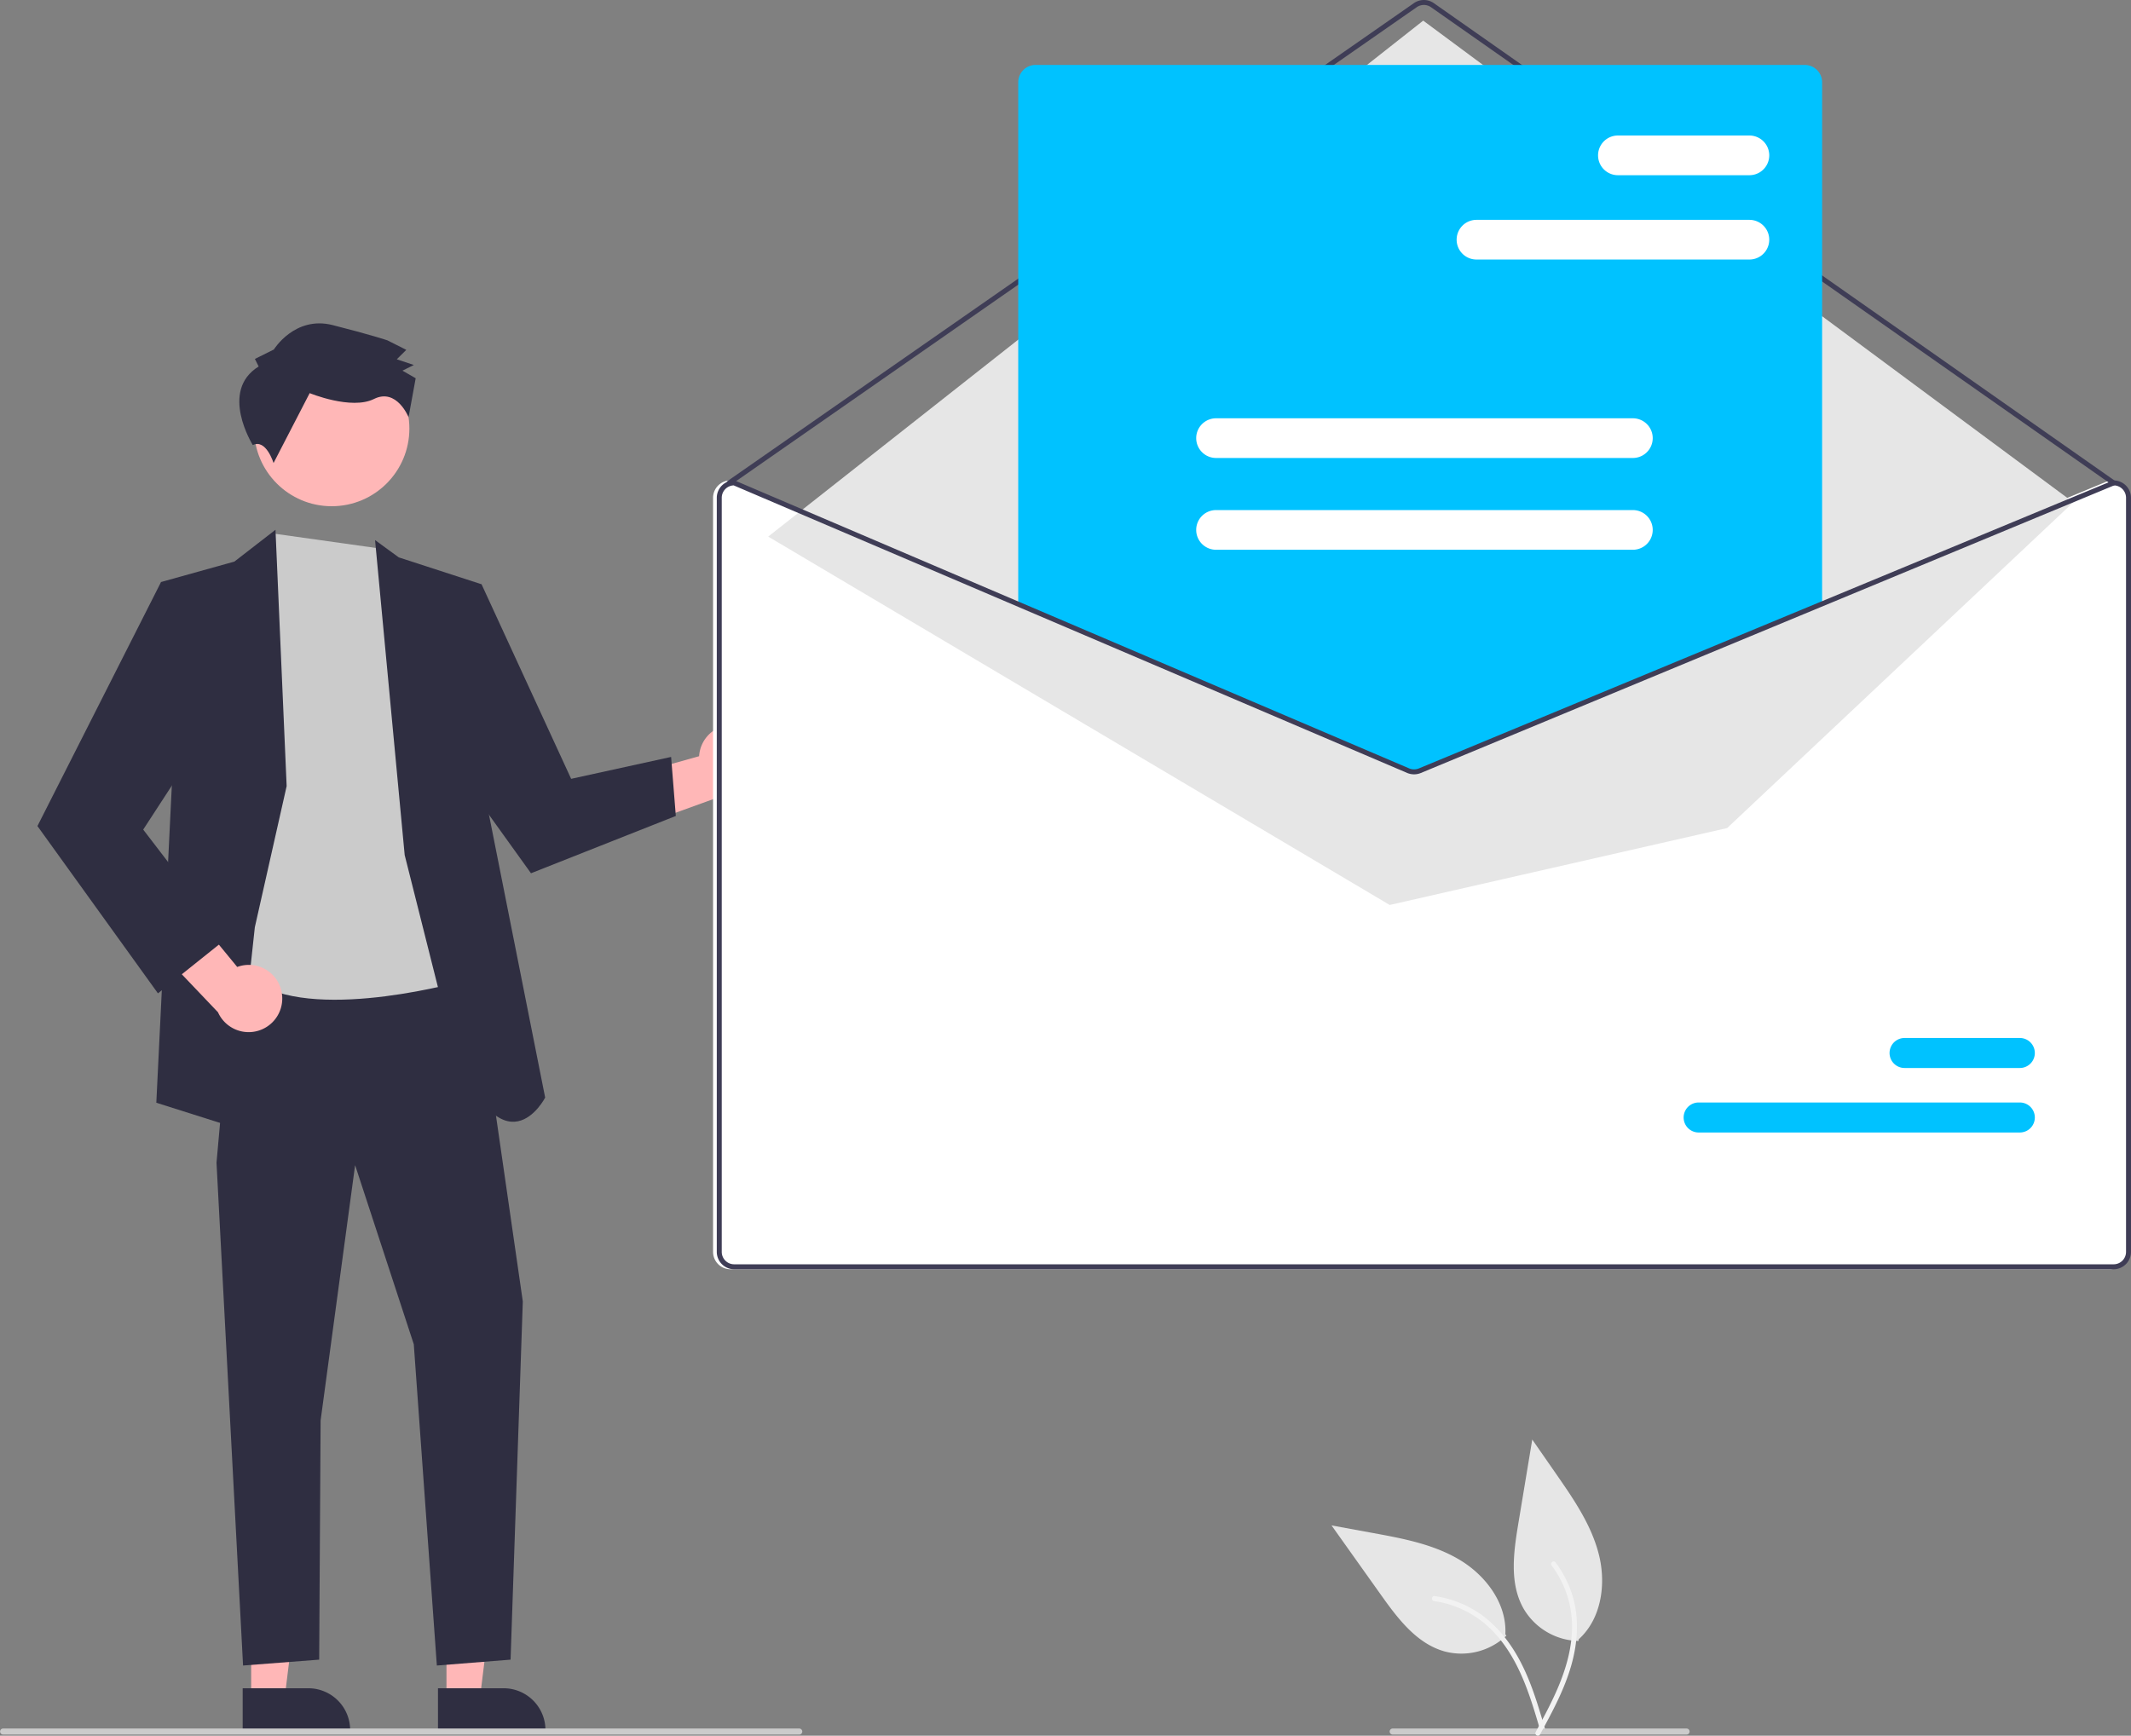 <svg xmlns="http://www.w3.org/2000/svg" width="747.251" height="608.753" viewBox="0 0 747.251 608.753"><rect x="0" y="0" width="747.251" height="608.753" fill="#808080" stroke="none"/><g transform="translate(0)"><path d="M515.7,705.883a22.9,22.9,0,0,1-21.775,5.5c-9.73-2.762-16.333-11.54-22.193-19.783l-17.342-24.376L469,669.9c10.51,1.927,21.28,3.95,30.433,9.464s16.484,15.359,15.9,26.028" transform="translate(12.524 -132.218)" fill="#e6e6e6"/><path d="M481.272,737.281c-2.563-8.739-5.141-17.6-9.666-25.563-4.019-7.073-9.51-13.279-16.755-17.138a37.419,37.419,0,0,0-12.321-4.008c-1.124-.159-1.307,1.59-.188,1.749a35.575,35.575,0,0,1,19.788,9.731c5.985,5.856,9.91,13.4,12.813,21.174,1.757,4.7,3.175,9.511,4.586,14.323a.907.907,0,0,0,1,.736.885.885,0,0,0,.736-1Z" transform="translate(60.535 -130.778)" fill="#f2f2f2"/><path d="M753.376,403.072a11.72,11.72,0,0,0-14.445,10.692l-40.095,11.271L715.2,439.2l35.567-12.876a11.783,11.783,0,0,0,2.613-23.256Z" transform="translate(-493.783 -148.54)" fill="#ffb7b7"/><path d="M540.114,563.914H551.8l5.56-45.078h-17.25Z" transform="translate(-383.553 32.018)" fill="#ffb7b7"/><path d="M771.763,736.159h37.684v-.477a14.668,14.668,0,0,0-14.667-14.667H771.762Z" transform="translate(-618.182 -128.899)" fill="#2f2e41"/><path d="M604.615,563.914H616.3l5.56-45.078H604.614Z" transform="translate(-516.537 32.018)" fill="#ffb7b7"/><path d="M836.264,736.159h37.684v-.477a14.668,14.668,0,0,0-14.667-14.667H836.264Z" transform="translate(-751.166 -128.899)" fill="#2f2e41"/><path d="M621.335,317.958,638.551,437.2l-4.289,125.637L608.41,564.9l-8.084-112.672L579.748,389.4l-12.1,89.557-.5,83.882L540.458,564.9l-9.31-176.35L538,311.854Z" transform="translate(-455.226 19.244)" fill="#2f2e41"/><ellipse cx="27.234" cy="27.234" rx="27.234" ry="27.234" transform="translate(89.083 123.08)" fill="#ffb7b7"/><path d="M855.411,344.8l30.067,151.47s-50.62,14.529-72.8,1.116-12.239-54.817-12.239-54.817l4.061-70.453,7.505-17.816,6.368-14.707Z" transform="translate(-722.308 -152.437)" fill="#cbcbcb"/><path d="M782.237,452.184,771.851,341.727l8.306,6.064,29.042,9.432,1.988,77.766L831.5,537.253s-14.521,28.335-32.517-18.542Z" transform="translate(-640.333 -152.305)" fill="#2f2e41"/><path d="M483.9,204.638l13.976-11.631,31.413,68.238,35.053-7.678,1.656,20.7-50.788,20.1L480.6,246.186Z" transform="translate(-329.013 11.91)" fill="#2f2e41"/><path d="M654.846,264.9l-3.915-89.9L636.527,186.16,610.8,193.331l3.772,71.571-5.429,111.055,26.972,8.543,7.571-70.076Z" transform="translate(-554.33 10.799)" fill="#2f2e41"/><path d="M907.106,493.542a11.72,11.72,0,0,0-15.6-8.931l-26.433-32.186-6.4,20.675,26.083,27.394a11.784,11.784,0,0,0,22.346-6.953Z" transform="translate(-808.322 -145.474)" fill="#ffb7b7"/><path d="M689.516,202.245l-17.224-9.979-43.34,85.587,42.255,58.676,24.1-19.27-29.265-38.163L692.715,238.1Z" transform="translate(-615.822 11.865)" fill="#2f2e41"/><path d="M821.4,285.264l-1.32-2.657,6.643-3.3s7.329-11.925,20.59-8.574,19.228,5.357,19.228,5.357l6.627,3.334-3.326,3.309,5.966,2.006-3.986,1.98,4.638,2.666-2.5,13.666s-4.147-10.365-12.119-6.4-22.554-2.048-22.554-2.048l-12.669,24.518s-2.614-8.595-7.273-6.3C819.349,312.814,807.444,293.856,821.4,285.264Z" transform="translate(-730.697 -156.723)" fill="#2f2e41"/><path d="M255.41,322.019h.174l99.877,42.648,136.652,58.351a4.408,4.408,0,0,0,3.376.017l140.985-58.491L738.8,322.089l.156-.07h.174a6.1,6.1,0,0,1,6.09,6.09V592.591a6.1,6.1,0,0,1-6.09,6.09H255.41a6.1,6.1,0,0,1-6.09-6.09V328.109A6.1,6.1,0,0,1,255.41,322.019Z" transform="translate(0.722 -153.521)" fill="#fff"/><path d="M253.878,333.553a.867.867,0,0,0,.5-.156L494.983,165.831a4.363,4.363,0,0,1,4.984.008L738.841,333.4a.87.87,0,0,0,1-1.425L500.966,164.415a6.109,6.109,0,0,0-6.977-.011L253.38,331.969a.87.87,0,0,0,.5,1.584Z" transform="translate(1.82 -163.315)" fill="#3f3d56"/><path d="M476.7,175.758,248.745,6.817,19.063,187.778,237,316.974,355.321,290Z" transform="translate(250.315 0.42)" fill="#e6e6e6"/><path d="M285.121,538.034H397.735a5.261,5.261,0,1,0,.016-10.522H285.121a5.261,5.261,0,0,0-.016,10.522Z" transform="translate(310.526 -140.84)" fill="#00c2ff"/><path d="M285.122,516.728h40.4a5.261,5.261,0,0,0,.016-10.523H285.121a5.261,5.261,0,1,0-.016,10.522h.016Z" transform="translate(382.737 -142.155)" fill="#00c2ff"/><path d="M488.913,432.267a6.579,6.579,0,0,0,2.5-.489l140.584-58.333V190.853a6.1,6.1,0,0,0-6.09-6.09H356.2a6.1,6.1,0,0,0-6.09,6.09V373.572l.264.113,135.965,58.064a6.625,6.625,0,0,0,2.572.518Z" transform="translate(6.941 -161.992)" fill="#00c2ff"/><path d="M254.181,322.019h.174l99.877,42.648,136.652,58.351a4.407,4.407,0,0,0,3.376.017l140.985-58.49,102.33-42.456.156-.07h.174a6.1,6.1,0,0,1,6.09,6.09V592.591a6.1,6.1,0,0,1-6.09,6.09H254.181a6.1,6.1,0,0,1-6.09-6.09V328.109a6.1,6.1,0,0,1,6.09-6.09Zm-4.35,270.572a4.352,4.352,0,0,0,4.35,4.35H737.905a4.352,4.352,0,0,0,4.35-4.35V328.109a4.36,4.36,0,0,0-4.185-4.35L635.245,366.424,494.93,424.645a6.2,6.2,0,0,1-4.733-.026L354.233,366.555l-100.226-42.8a4.364,4.364,0,0,0-4.176,4.35Z" transform="translate(3.256 -153.521)" fill="#3f3d56"/><path d="M374.526,249.858h95.7a6.96,6.96,0,1,0,0-13.92h-95.7a6.96,6.96,0,1,0,0,13.92Z" transform="translate(143.214 -158.833)" fill="#fff"/><path d="M374.527,222h46.111a6.96,6.96,0,1,0,0-13.92h-46.11a6.96,6.96,0,1,0,0,13.92Z" transform="translate(192.804 -160.553)" fill="#fff"/><path d="M413.016,315.413H559.177a6.96,6.96,0,0,0,0-13.92H413.016a6.96,6.96,0,0,0,0,13.92Z" transform="translate(13.402 -154.788)" fill="#fff"/><path d="M413.015,345.733H559.177a6.96,6.96,0,1,0,0-13.92H413.015a6.96,6.96,0,0,0,0,13.92Z" transform="translate(13.402 -152.917)" fill="#fff"/><path d="M687.971,736.438H967.2a1.062,1.062,0,0,0,0-2.123H687.971a1.062,1.062,0,0,0,0,2.123Z" transform="translate(-686.909 -128.078)" fill="#cbcbcb"/><path d="M394.971,736.438H497.957a1.062,1.062,0,1,0,0-2.123H394.971a1.062,1.062,0,1,0,0,2.123Z" transform="translate(93.417 -128.078)" fill="#cbcbcb"/><path d="M445.454,709.5a22.905,22.905,0,0,1-19.316-11.457c-4.951-8.819-3.443-19.7-1.786-29.677l4.893-29.512,8.473,12.206c6.094,8.778,12.3,17.807,14.9,28.171s.857,22.514-7.077,29.67" transform="translate(108.052 -133.969)" fill="#e6e6e6"/><path d="M432.66,739.88c4.345-8,8.764-16.1,11.173-24.941,2.138-7.849,2.621-16.122.205-23.967a37.42,37.42,0,0,0-5.91-11.531c-.685-.9-2.048.206-1.367,1.107A35.574,35.574,0,0,1,443.93,701.4c.114,8.372-2.426,16.493-5.847,24.048-2.067,4.57-4.455,8.982-6.848,13.39a.907.907,0,0,0,.193,1.23.885.885,0,0,0,1.23-.193Z" transform="translate(107.322 -131.485)" fill="#f2f2f2"/></g></svg>